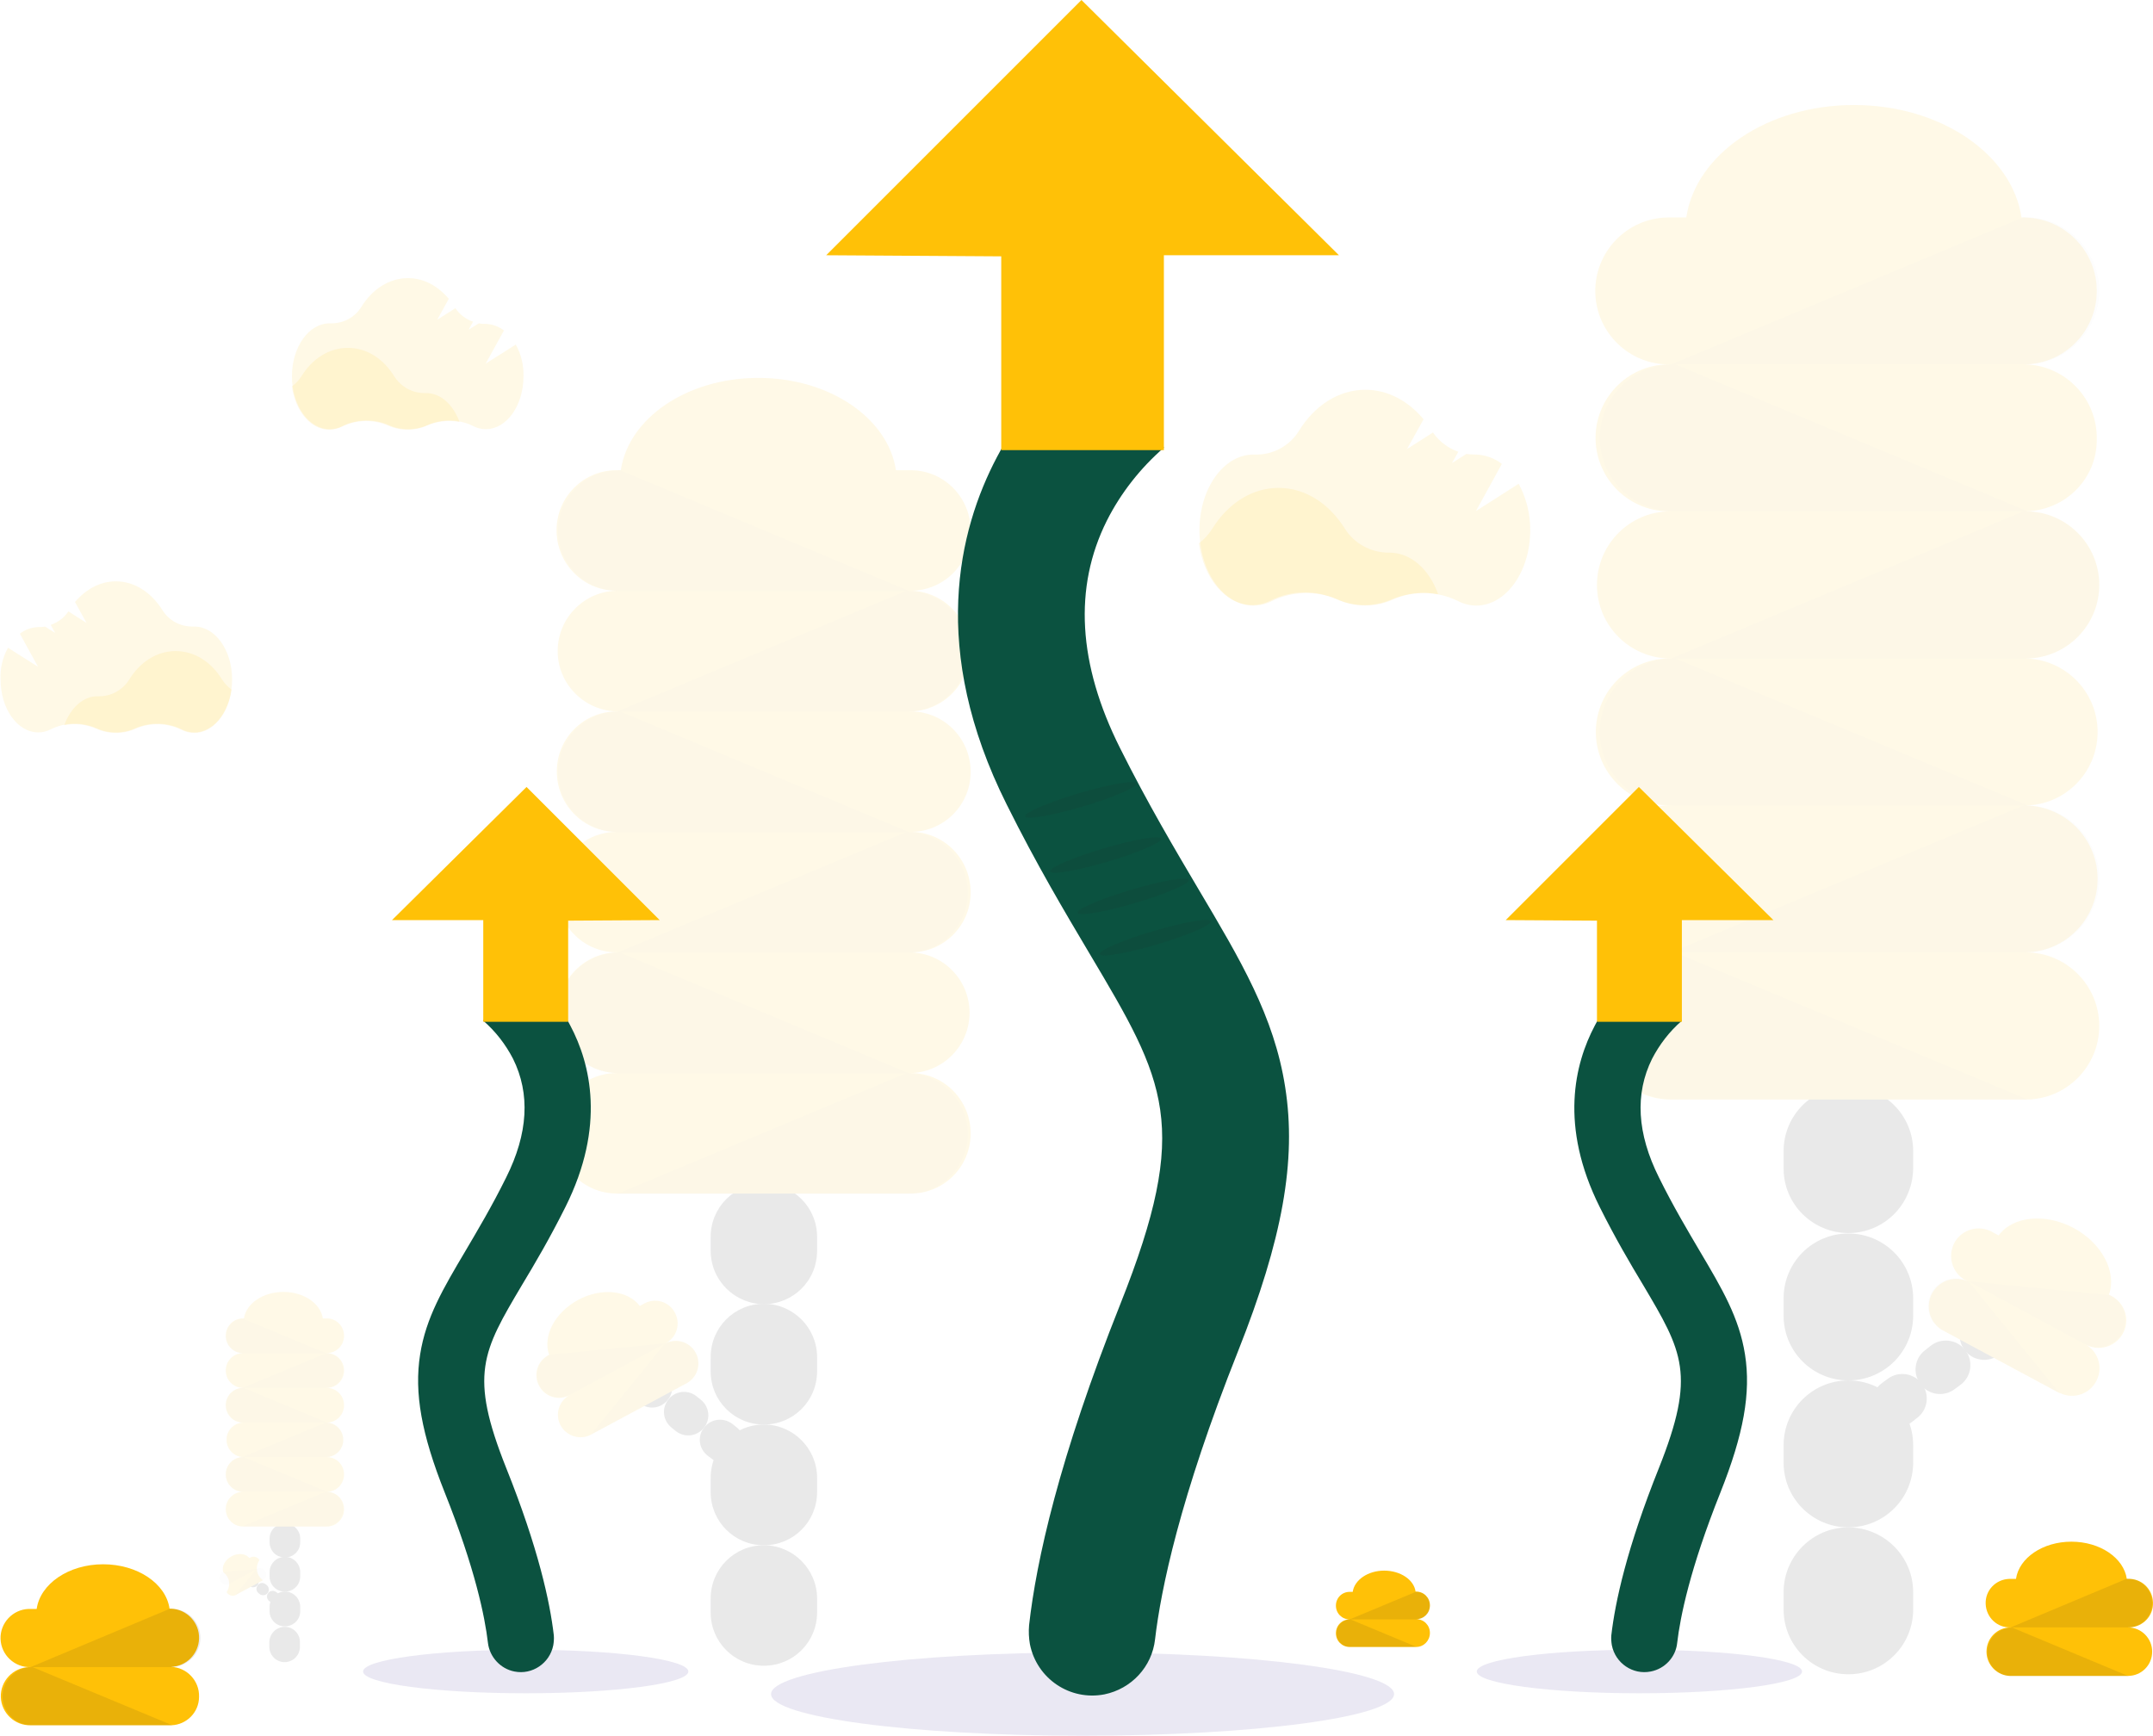 <?xml version="1.0" encoding="utf-8"?>
<!-- Generator: Adobe Illustrator 23.0.1, SVG Export Plug-In . SVG Version: 6.00 Build 0)  -->
<svg xmlns="http://www.w3.org/2000/svg" xmlns:xlink="http://www.w3.org/1999/xlink" x="0px" y="0px" viewBox="0 0 781 629.7"
	 style="enable-background:new 0 0 781 629.7;" xml:space="preserve">
<style type="text/css">
	.growing-business-0{fill:#FFC107;}
	.growing-business-1{fill:#1E2022;}
	.growing-business-2{fill:#2D1582;}
	.growing-business-3{fill:#0b5240;}
</style>
<title>update</title>
<path class="growing-business-0 fill-warning" opacity=".1" d="M521.7,215.6c-5.6-1.1-11.5-0.4-16.8,1.8c-6.4,2.9-13.8,2.8-20.2-0.1c-7.6-3.3-16.2-3.2-23.7,0.5
	c-2.1,1.1-4.4,1.7-6.8,1.7c-9.6,0-17.6-9.7-19.3-22.4c1.9-1.4,3.5-3.2,4.8-5.2c5.6-9.1,14.3-14.9,24.1-14.9s18.4,5.8,24,14.7
	c3.4,5.5,9.5,8.8,16,8.8h0.3C511.8,200.5,518.5,206.6,521.7,215.6z"/>
<path class="growing-business-0 fill-warning" opacity=".1" d="M550.9,175.5l-15.5,9.9l9.4-17.1c-2.7-2.1-6-3.3-9.4-3.4h-0.3c-1.1,0-2.2-0.1-3.2-0.2l-5.2,3.3l2.3-4.1
	c-3.7-1.3-7-3.8-9.2-7l-9.4,6l6-10.8c-5.5-6.6-12.9-10.7-21.1-10.7c-9.8,0-18.5,5.8-24.1,14.9c-3.4,5.5-9.5,8.8-16,8.6h-0.5
	c-10.8,0-19.6,12.3-19.6,27.4s8.8,27.4,19.6,27.4c2.4,0,4.7-0.6,6.8-1.7c7.4-3.6,16.1-3.8,23.7-0.5c6.4,2.9,13.7,2.9,20.1,0
	c7.5-3.3,16.1-3.1,23.5,0.5c2.1,1.1,4.4,1.7,6.7,1.7c10.8,0,19.6-12.3,19.6-27.4C555.1,186.4,553.7,180.7,550.9,175.5z"/>
<g opacity=".1">
	<path class="growing-business-1 fill-dark" d="M296.4,536.1v5.2c0,10.7-8.6,19.3-19.3,19.3c-10.7,0-19.3-8.6-19.3-19.3v-5.2c0-10.7,8.6-19.3,19.3-19.3
		C287.7,516.8,296.4,525.5,296.4,536.1z"/>
	<path class="growing-business-1 fill-dark" d="M257.8,453.8v-5.1c0-10.7,8.6-19.3,19.3-19.3c10.7,0,19.3,8.6,19.3,19.3v5.1c0,1.9-0.3,3.8-0.8,5.6
		c-3.1,10.2-13.8,16-24,12.9C263.4,469.8,257.8,462.3,257.8,453.8L257.8,453.8z"/>
	<path class="growing-business-1 fill-dark" d="M296.4,492.3v5.2c0,10.7-8.6,19.3-19.3,19.3c-10.7,0-19.3-8.6-19.3-19.3l0,0v-5.2c0-10.7,8.6-19.3,19.3-19.3
		C287.7,473,296.4,481.7,296.4,492.3z"/>
	<path class="growing-business-1 fill-dark" d="M277.1,560.6c10.6,0,19.3,8.7,19.3,19.3v5.1c0,10.7-8.6,19.3-19.3,19.3c-10.7,0-19.3-8.6-19.3-19.3v-5.1
		C257.8,569.2,266.4,560.6,277.1,560.6z"/>
	<path class="growing-business-1 fill-dark" opacity=".1" d="M257.8,449.1v4.7c0,10.7,8.6,19.3,19.3,19.3c8.5,0,16.1-5.6,18.5-13.8L257.8,449.1z"/>
	<path class="growing-business-1 fill-dark" opacity=".1" d="M257.8,492.9v4.7c0,10.7,8.7,19.3,19.3,19.3c8.5,0,16-5.6,18.5-13.7L257.8,492.9z"/>
	<path class="growing-business-1 fill-dark" opacity=".1" d="M257.8,536.6v4.7c0,10.7,8.7,19.3,19.3,19.3c8.5,0,16-5.6,18.5-13.7L257.8,536.6z"/>
	<path class="growing-business-1 fill-dark" opacity=".1" d="M257.8,580.3v4.7c0,10.7,8.6,19.3,19.2,19.3c8.5,0,16.1-5.6,18.5-13.8L257.8,580.3z"/>
	<path class="growing-business-1 fill-dark" d="M217.5,497.8l1.5,1.2c3.2,2.4,7.8,1.8,10.2-1.4c1.9-2.5,2-6,0.2-8.6c-0.4-0.6-0.9-1.1-1.5-1.5l-1.5-1.2
		c-3.2-2.5-7.8-1.9-10.2,1.3C213.7,490.8,214.3,495.4,217.5,497.8L217.5,497.8L217.5,497.8z"/>
	<path class="growing-business-1 fill-dark" d="M239.5,496.4l1.5,1.2c3.2,2.5,3.8,7,1.3,10.2c-2.5,3.2-7,3.8-10.2,1.3l-1.5-1.2c-3.2-2.5-3.8-7-1.3-10.2
		C231.7,494.5,236.3,493.9,239.5,496.4L239.5,496.4z"/>
	<path class="growing-business-1 fill-dark" d="M252.6,506.5l1.5,1.2c3.2,2.5,3.8,7,1.3,10.2c-2.5,3.2-7,3.8-10.2,1.3l-1.5-1.2c-3.2-2.5-3.8-7-1.3-10.2
		C244.8,504.6,249.4,504,252.6,506.5L252.6,506.5z"/>
	<path class="growing-business-1 fill-dark" d="M265.7,516.6l1.5,1.2c3.2,2.5,3.8,7,1.3,10.2c-2.5,3.2-7,3.8-10.2,1.3l-1.6-1.2c-3.2-2.5-3.8-7-1.3-10.2
		C257.9,514.7,262.4,514.1,265.7,516.6L265.7,516.6L265.7,516.6z"/>
	<path class="growing-business-1 fill-dark" opacity=".1" d="M217.6,498l1.4,1.1c3.2,2.4,7.8,1.8,10.2-1.4c1.9-2.5,2-6,0.2-8.6L217.6,498z"/>
	<path class="growing-business-1 fill-dark" opacity=".1" d="M230.7,508l1.4,1.1c3.2,2.4,7.8,1.8,10.2-1.4c1.9-2.5,2-6,0.2-8.6L230.7,508z"/>
	<path class="growing-business-1 fill-dark" opacity=".1" d="M243.8,518.2l1.4,1.1c3.2,2.5,7.8,1.9,10.2-1.3c2-2.5,2-6.1,0.2-8.7L243.8,518.2z"/>
	<path class="growing-business-0 fill-warning" d="M224.3,258.1c-12.1-0.3-22.1,9.3-22.3,21.4s9.3,22.1,21.4,22.3c0.3,0,0.6,0,0.9,0
		c-12.1-0.3-22.1,9.3-22.3,21.4s9.3,22.1,21.4,22.3c0.3,0,0.6,0,0.9,0c-12.1,0-21.9,9.8-21.9,21.9s9.8,21.9,21.9,21.9c0,0,0,0,0,0
		c-12.1-0.3-22.1,9.3-22.3,21.4s9.3,22.1,21.4,22.3c0.3,0,0.6,0,0.9,0h105.5c12.1,0.3,22.1-9.3,22.3-21.4s-9.3-22.1-21.4-22.3
		c-0.3,0-0.6,0-0.9,0c12.1,0,21.9-9.8,21.9-21.9s-9.8-21.9-21.9-21.9c12.1,0.3,22.1-9.3,22.3-21.4s-9.3-22.1-21.4-22.3
		c-0.3,0-0.6,0-0.9,0c12.1,0.3,22.1-9.3,22.3-21.4s-9.3-22.1-21.4-22.3c-0.3,0-0.6,0-0.9,0c12.1,0,21.9-9.8,21.9-21.9
		s-9.8-21.9-21.9-21.9c12.1,0.3,22.1-9.3,22.3-21.4s-9.3-22.1-21.4-22.3c-0.3,0-0.6,0-0.9,0H325c-2.8-18.8-24-33.5-49.9-33.5
		s-47.1,14.6-49.9,33.5h-1c-12.1-0.3-22.1,9.3-22.3,21.4s9.3,22.1,21.4,22.3c0.3,0,0.6,0,0.9,0c-12.1,0-21.9,9.8-21.9,21.9
		S212.2,258.1,224.3,258.1L224.3,258.1z"/>
	<path class="growing-business-1 fill-dark" opacity=".1" d="M202.4,192.5c0,12.1,9.8,21.8,21.9,21.9h105.5L225,170.6h-0.6C212.3,170.7,202.5,180.4,202.4,192.5z"/>
	<path class="growing-business-1 fill-dark" opacity=".1" d="M351.1,236.3c-0.1,12.1-9.8,21.8-21.9,21.9H223.7l104.9-43.8h0.6C341.3,214.5,351,224.3,351.1,236.3z"/>
	<path class="growing-business-1 fill-dark" opacity=".1" d="M351.1,323.8c0,12.1-9.8,21.8-21.9,21.9H223.7l104.9-43.8h0.6C341.3,302,351,311.7,351.1,323.8z"/>
	<path class="growing-business-1 fill-dark" opacity=".1" d="M351.1,411.3c0,12.1-9.8,21.8-21.9,21.9H223.7l104.9-43.8h0.6C341.3,389.5,351,399.3,351.1,411.3z"/>
	<path class="growing-business-1 fill-dark" opacity=".1" d="M202.4,280c0,12.1,9.8,21.8,21.9,21.9h105.5L225,258.1h-0.6C212.3,258.2,202.5,268,202.4,280z"/>
	<path class="growing-business-1 fill-dark" opacity=".1" d="M202.4,367.5c0.1,12.1,9.8,21.8,21.9,21.9h105.5L225,345.6h-0.6C212.3,345.7,202.5,355.5,202.4,367.5z"/>
	<path class="growing-business-0 fill-warning" d="M214.5,520.4l34.8-18.7c3.9-2.3,5.2-7.3,2.9-11.2c-2.2-3.7-6.8-5.1-10.7-3.2c4-2.1,5.5-7.1,3.3-11.1
		c-2.1-4-7.1-5.5-11.1-3.3l-1.6,0.9c-4.3-5.7-13.9-6.8-22.4-2.2s-12.9,13.2-10.5,19.9l-0.3,0.2c-4,2.1-5.5,7.1-3.3,11.1
		c2.1,4,7.1,5.5,11.1,3.3c-4,2.1-5.5,7.1-3.3,11.1C205.6,521.1,210.6,522.6,214.5,520.4L214.5,520.4z"/>
	<path class="growing-business-1 fill-dark" opacity=".1" d="M195.7,502.7c2.2,4,7.1,5.5,11.1,3.3l34.7-18.7l-42.3,4.2l-0.2,0.1C195.1,493.8,193.6,498.7,195.7,502.7z"/>
	<path class="growing-business-1 fill-dark" opacity=".1" d="M252.4,490.7c2.1,4,0.6,8.9-3.3,11.1l-34.8,18.7l26.8-33l0.2-0.1C245.3,485.3,250.2,486.8,252.4,490.7z"/>
</g>
<g opacity=".1">
	<path class="growing-business-1 fill-dark" d="M108.9,583.2v1.5c-0.1,3.1-2.7,5.4-5.8,5.3c-2.9-0.1-5.2-2.4-5.3-5.3v-1.5c-0.1-3.1,2.2-5.6,5.3-5.8
		c3.1-0.1,5.6,2.2,5.8,5.3C108.9,582.8,108.9,583,108.9,583.2z"/>
	<path class="growing-business-1 fill-dark" d="M97.8,559.5v-1.5c0.1-3.1,2.7-5.4,5.8-5.3c2.9,0.1,5.2,2.4,5.3,5.3v1.5c0,0.5-0.1,1.1-0.2,1.6
		c-0.9,2.9-4,4.6-6.9,3.7C99.4,564.2,97.8,562,97.8,559.5L97.8,559.5z"/>
	<path class="growing-business-1 fill-dark" d="M108.9,570.6v1.5c-0.1,3.1-2.7,5.4-5.8,5.3c-2.9-0.1-5.2-2.4-5.3-5.3v-1.5c-0.1-3.1,2.2-5.6,5.3-5.8
		c3.1-0.1,5.6,2.2,5.8,5.3C108.9,570.3,108.9,570.5,108.9,570.6z"/>
	<path class="growing-business-1 fill-dark" d="M103.3,590.2c3.1,0,5.5,2.5,5.5,5.5v1.5c0.1,3.1-2.2,5.6-5.3,5.8c-3.1,0.1-5.6-2.2-5.8-5.3c0-0.2,0-0.3,0-0.5
		v-1.5C97.8,592.6,100.3,590.2,103.3,590.2z"/>
	<path class="growing-business-1 fill-dark" opacity=".1" d="M97.8,558.2v1.3c0,3.1,2.5,5.5,5.5,5.6c2.5,0,4.6-1.6,5.3-4L97.8,558.2z"/>
	<path class="growing-business-1 fill-dark" opacity=".1" d="M97.8,570.8v1.3c0,3.1,2.5,5.5,5.5,5.6c2.5,0,4.6-1.6,5.3-4L97.8,570.8z"/>
	<path class="growing-business-1 fill-dark" opacity=".1" d="M97.8,583.3v1.3c0,3.1,2.5,5.5,5.5,5.6c2.5,0,4.6-1.6,5.3-4L97.8,583.3z"/>
	<path class="growing-business-1 fill-dark" opacity=".1" d="M97.8,595.8v1.3c0,3.1,2.5,5.5,5.5,5.6c2.5,0,4.6-1.6,5.3-4L97.8,595.8z"/>
	<path class="growing-business-1 fill-dark" d="M86.2,572.2l0.4,0.3c0.9,0.7,2.2,0.6,2.9-0.3c0.6-0.7,0.6-1.8,0.1-2.6c-0.1-0.2-0.3-0.3-0.4-0.5l-0.4-0.3
		c-0.9-0.7-2.2-0.5-2.9,0.4S85.3,571.5,86.2,572.2L86.2,572.2L86.2,572.2z"/>
	<path class="growing-business-1 fill-dark" d="M92.6,571.8l0.4,0.3c0.9,0.7,1.1,2,0.5,2.9c-0.7,0.9-2,1.1-2.9,0.5c0,0-0.1,0-0.1-0.1l-0.5-0.3
		c-0.9-0.7-1.1-2-0.4-2.9S91.6,571.1,92.6,571.8L92.6,571.8z"/>
	<path class="growing-business-1 fill-dark" d="M96.3,574.7l0.4,0.3c0.9,0.7,1.1,2,0.4,2.9c-0.7,0.9-2,1.1-2.9,0.4l-0.4-0.3c-0.9-0.7-1-2-0.3-2.9
		C94.2,574.2,95.4,574,96.3,574.7z"/>
	<path class="growing-business-1 fill-dark" d="M100.1,577.5l0.4,0.3c0.9,0.7,1.1,2,0.5,2.9c-0.7,0.9-2,1.1-2.9,0.5c0,0-0.1,0-0.1-0.1l-0.4-0.3
		c-0.9-0.7-1-2-0.3-2.9C97.9,577.1,99.2,576.9,100.1,577.5z"/>
	<path class="growing-business-1 fill-dark" opacity=".1" d="M86.3,572.2l0.4,0.3c0.9,0.7,2.2,0.6,2.9-0.3c0.6-0.7,0.6-1.8,0.1-2.6L86.3,572.2z"/>
	<path class="growing-business-1 fill-dark" opacity=".1" d="M90,575.1l0.4,0.3c0.9,0.7,2.2,0.6,2.9-0.3c0.6-0.7,0.6-1.8,0.1-2.6L90,575.1z"/>
	<path class="growing-business-1 fill-dark" opacity=".1" d="M93.8,578l0.4,0.3c0.9,0.7,2.2,0.5,2.9-0.4c0.5-0.7,0.5-1.8,0-2.5L93.8,578z"/>
	<path class="growing-business-0 fill-warning" d="M88.2,503.5c-3.5,0-6.3,2.8-6.3,6.3c0,3.5,2.8,6.3,6.3,6.3c-3.5,0.1-6.2,3.1-6,6.5c0.1,3.3,2.8,5.9,6,6
		c-3.5,0-6.3,2.8-6.3,6.3c0,3.5,2.8,6.3,6.3,6.3c-3.5,0-6.3,2.8-6.3,6.3c0,3.5,2.8,6.3,6.3,6.3h30.3c3.5,0,6.3-2.8,6.3-6.3
		c0-3.5-2.8-6.3-6.3-6.3c3.5,0,6.3-2.8,6.3-6.3c0-3.5-2.8-6.3-6.3-6.3c3.5-0.1,6.2-3.1,6-6.5c-0.1-3.3-2.8-5.9-6-6
		c3.5,0,6.3-2.8,6.3-6.3c0-3.5-2.8-6.3-6.3-6.3c3.5,0,6.3-2.8,6.3-6.3c0-3.5-2.8-6.3-6.3-6.3c3.5,0,6.3-2.8,6.3-6.3
		c0-3.5-2.8-6.3-6.3-6.3h-1.4c-0.8-5.4-6.9-9.6-14.3-9.6s-13.5,4.2-14.3,9.6h-0.3c-3.5,0-6.3,2.8-6.3,6.3c0,3.5,2.8,6.3,6.3,6.3
		c-3.5,0-6.3,2.8-6.3,6.3C81.9,500.7,84.7,503.5,88.2,503.5z"/>
	<path class="growing-business-1 fill-dark" opacity=".1" d="M81.9,484.7c0,3.5,2.8,6.3,6.3,6.3h30.3l-30.1-12.5h-0.2C84.7,478.4,81.9,481.2,81.9,484.7z"/>
	<path class="growing-business-1 fill-dark" opacity=".1" d="M124.5,497.2c0,3.5-2.8,6.3-6.3,6.3H88l30.1-12.5h0.2C121.7,490.9,124.5,493.7,124.5,497.2z"/>
	<path class="growing-business-1 fill-dark" opacity=".1" d="M124.5,522.3c0,3.5-2.8,6.3-6.3,6.3H88l30.1-12.5h0.2C121.7,516.1,124.5,518.9,124.5,522.3z"/>
	<path class="growing-business-1 fill-dark" opacity=".1" d="M124.5,547.4c0,3.5-2.8,6.3-6.3,6.3H88l30.1-12.5h0.2C121.7,541.1,124.5,543.9,124.5,547.4z"/>
	<path class="growing-business-1 fill-dark" opacity=".1" d="M81.9,509.7c0,3.5,2.8,6.3,6.3,6.3h30.3l-30.1-12.5h-0.2C84.7,503.5,81.9,506.3,81.9,509.7z"/>
	<path class="growing-business-1 fill-dark" opacity=".1" d="M81.9,534.8c0,3.5,2.8,6.3,6.3,6.3h30.3l-30.1-12.5h-0.2C84.7,528.6,81.9,531.4,81.9,534.8z"/>
	<path class="growing-business-0 fill-warning" d="M85.4,578.7l10-5.4c-2.4-1.7-2.9-4.9-1.3-7.3c0,0,0,0,0,0c-0.6-1.1-2-1.6-3.2-1c0,0,0,0,0,0l-0.5,0.2
		c-1.2-1.6-4-1.9-6.4-0.6s-3.7,3.8-3,5.7l-0.1,0c2.4,1.7,2.9,4.9,1.3,7.3c0,0,0,0,0,0C82.9,578.8,84.3,579.2,85.4,578.7z"/>
	<path class="growing-business-1 fill-dark" opacity=".1" d="M80,573.6c0.6,1.2,2,1.6,3.2,1c0,0,0,0,0,0l10-5.4L81,570.3H81C79.8,570.9,79.4,572.3,80,573.6
		C80,573.5,80,573.5,80,573.6z"/>
	<path class="growing-business-1 fill-dark" opacity=".1" d="M96.3,570.1c0.6,1.1,0.2,2.6-1,3.2l-10,5.4l7.7-9.5H93C94.2,568.6,95.6,569,96.3,570.1
		C96.2,570.1,96.2,570.1,96.3,570.1z"/>
</g>
<g opacity=".1">
	<path class="growing-business-1 fill-dark" d="M647,524.3v6.3c0,13,10.5,23.5,23.5,23.5c13,0,23.5-10.5,23.5-23.5v-6.3c0-13-10.5-23.5-23.5-23.5
		C657.5,500.8,647,511.3,647,524.3z"/>
	<path class="growing-business-1 fill-dark" d="M694,423.9v-6.3c0-13-10.5-23.5-23.5-23.5c-13,0-23.5,10.5-23.5,23.5v6.3c0,2.3,0.3,4.6,1,6.8
		c3.8,12.4,17,19.4,29.4,15.6C687.2,443.3,693.9,434.2,694,423.9L694,423.9z"/>
	<path class="growing-business-1 fill-dark" d="M647,471v6.3c0,13,10.5,23.5,23.5,23.5c13,0,23.5-10.5,23.5-23.5V471c0-13-10.5-23.5-23.5-23.5
		C657.5,447.5,647,458,647,471z"/>
	<path class="growing-business-1 fill-dark" d="M670.5,554.1c-13,0-23.5,10.6-23.5,23.5v6.3c0,13,10.5,23.5,23.5,23.5c13,0,23.5-10.5,23.5-23.5v-6.3
		C694,564.7,683.5,554.2,670.5,554.1z"/>
	<path class="growing-business-1 fill-dark" opacity=".1" d="M694,418.3v5.7c-0.1,13-10.6,23.5-23.6,23.4c-10.3-0.1-19.3-6.8-22.4-16.6L694,418.3z"/>
	<path class="growing-business-1 fill-dark" opacity=".1" d="M694,471.6v5.7c-0.1,13-10.6,23.5-23.6,23.4c-10.3-0.1-19.3-6.8-22.4-16.6L694,471.6z"/>
	<path class="growing-business-1 fill-dark" opacity=".1" d="M694,524.9v5.7c-0.1,13-10.6,23.5-23.6,23.4c-10.3-0.1-19.3-6.8-22.4-16.6L694,524.9z"/>
	<path class="growing-business-1 fill-dark" opacity=".1" d="M694,578.3v5.7c-0.1,13-10.6,23.5-23.6,23.4c-10.3-0.1-19.3-6.8-22.4-16.6L694,578.3z"/>
	<path class="growing-business-1 fill-dark" d="M743.2,477.7l-1.9,1.5c-3.9,3-9.5,2.3-12.5-1.6c-2.4-3.1-2.5-7.4-0.2-10.6c0.5-0.7,1.1-1.3,1.8-1.9l1.9-1.5
		c3.9-3,9.5-2.3,12.5,1.6C747.8,469.1,747.1,474.7,743.2,477.7L743.2,477.7z"/>
	<path class="growing-business-1 fill-dark" d="M716.4,475.9l-1.9,1.4c-4,2.9-4.8,8.5-1.9,12.4c2.9,4,8.5,4.8,12.4,1.9c0.1-0.1,0.3-0.2,0.4-0.3l1.9-1.4
		c3.9-3,4.6-8.6,1.6-12.5C725.8,473.6,720.2,472.9,716.4,475.9L716.4,475.9L716.4,475.9z"/>
	<path class="growing-business-1 fill-dark" d="M700.4,488.2l-1.9,1.5c-4,2.9-4.8,8.5-1.9,12.4c2.9,4,8.5,4.8,12.4,1.9c0.1-0.1,0.3-0.2,0.4-0.3l1.9-1.4
		c3.9-3,4.6-8.6,1.6-12.5C709.9,485.9,704.3,485.2,700.4,488.2L700.4,488.2z"/>
	<path class="growing-business-1 fill-dark" d="M684.4,500.5l-1.9,1.4c-3.9,3-4.6,8.6-1.6,12.5c3,3.9,8.6,4.6,12.5,1.6l0,0l1.9-1.5c4-2.9,4.8-8.5,1.9-12.4
		c-2.9-4-8.5-4.8-12.4-1.9C684.7,500.3,684.6,500.4,684.4,500.5z"/>
	<path class="growing-business-1 fill-dark" opacity=".1" d="M743,477.8l-1.7,1.3c-3.9,3-9.5,2.3-12.5-1.6c-2.4-3.1-2.5-7.4-0.2-10.6L743,477.8z"/>
	<path class="growing-business-1 fill-dark" opacity=".1" d="M727,490.1l-1.7,1.3c-3.9,2.9-9.5,2.1-12.4-1.8c-2.3-3.1-2.4-7.3-0.2-10.4L727,490.1z"/>
	<path class="growing-business-1 fill-dark" opacity=".1" d="M711.1,502.4l-1.7,1.3c-3.9,3-9.5,2.3-12.5-1.6c-2.4-3.1-2.5-7.4-0.2-10.6L711.1,502.4z"/>
	<path class="growing-business-0 fill-warning" d="M734.8,185.5c14.7,0,26.7,11.9,26.7,26.7c0,14.7-11.9,26.7-26.7,26.7c14.7,0.3,26.4,12.5,26.1,27.2
		c-0.3,14.3-11.8,25.9-26.1,26.1c14.7,0.3,26.4,12.5,26.1,27.2c-0.3,14.3-11.8,25.9-26.1,26.1c14.7,0,26.7,11.9,26.7,26.7
		c0,14.7-11.9,26.7-26.7,26.7H606.2c-14.7,0-26.7-11.9-26.7-26.7c0-14.7,11.9-26.7,26.7-26.7c-14.7,0.3-26.9-11.4-27.2-26.1
		c-0.3-14.7,11.4-26.9,26.1-27.2c0.3,0,0.7,0,1,0c-14.7,0.3-26.9-11.4-27.2-26.1c-0.3-14.7,11.4-26.9,26.1-27.2c0.3,0,0.7,0,1,0
		c-14.7,0-26.7-11.9-26.7-26.7c0-14.7,11.9-26.7,26.7-26.7c-14.7,0.3-26.9-11.4-27.2-26.1c-0.3-14.7,11.4-26.9,26.1-27.2
		c0.3,0,0.7,0,1,0c-14.7,0.3-26.9-11.4-27.2-26.1c-0.3-14.7,11.4-26.9,26.1-27.2c0.3,0,0.7,0,1,0h5.9c3.4-22.9,29.3-40.8,60.8-40.8
		s57.4,17.9,60.8,40.8h1.2c14.7,0.3,26.4,12.5,26.1,27.2c-0.3,14.3-11.8,25.9-26.1,26.1c14.7,0.3,26.4,12.5,26.1,27.2
		C760.7,173.7,749.2,185.2,734.8,185.5L734.8,185.5z"/>
	<path class="growing-business-1 fill-dark" opacity=".1" d="M761.5,105.5c0,14.7-12,26.6-26.7,26.7H606.2L734,78.8h0.8C749.5,78.9,761.5,90.8,761.5,105.5z"/>
	<path class="growing-business-1 fill-dark" opacity=".1" d="M580.3,158.8c0,14.7,12,26.6,26.7,26.7h128.6l-127.8-53.3H607C592.3,132.2,580.4,144.1,580.3,158.8z"/>
	<path class="growing-business-1 fill-dark" opacity=".1" d="M580.3,265.5c0,14.7,12,26.6,26.7,26.7h128.6l-127.8-53.3H607C592.3,238.9,580.4,250.8,580.3,265.5z"/>
	<path class="growing-business-1 fill-dark" opacity=".1" d="M580.3,372.2c0,14.7,12,26.6,26.7,26.7h128.6l-127.8-53.3H607C592.3,345.5,580.4,357.4,580.3,372.2z"/>
	<path class="growing-business-1 fill-dark" opacity=".1" d="M761.5,212.2c0,14.7-12,26.6-26.7,26.7H606.2L734,185.5h0.8C749.5,185.5,761.5,197.5,761.5,212.2z"/>
	<path class="growing-business-1 fill-dark" opacity=".1" d="M761.5,318.8c0,14.7-12,26.6-26.7,26.7H606.2L734,292.2h0.8C749.5,292.2,761.5,304.1,761.5,318.8z"/>
	<path class="growing-business-0 fill-warning" d="M746.7,505.2l-42.4-22.8c-4.7-3-6-9.2-3.1-13.8c2.7-4.2,8-5.8,12.5-3.8c-5-2.2-7.3-8.1-5.1-13.2
		c2.2-5,8.1-7.3,13.2-5.1c0.5,0.2,0.9,0.4,1.3,0.7l1.9,1c5.2-7,16.9-8.2,27.2-2.7s15.8,16.1,12.8,24.2l0.4,0.2c5,2.3,7.3,8.2,5,13.2
		c-2.3,5-8.2,7.3-13.2,5c-0.4-0.2-0.9-0.4-1.3-0.7c5,2.4,7.1,8.3,4.7,13.3c-2.4,5-8.3,7.1-13.3,4.7
		C747.3,505.5,747,505.3,746.7,505.2z"/>
	<path class="growing-business-1 fill-dark" opacity=".1" d="M769.7,483.6c-2.6,4.8-8.7,6.6-13.5,4l-42.3-22.8l51.5,5.1l0.3,0.1C770.5,472.6,772.3,478.7,769.7,483.6
		C769.7,483.6,769.7,483.6,769.7,483.6z"/>
	<path class="growing-business-1 fill-dark" opacity=".1" d="M700.6,469c-2.6,4.9-0.8,10.9,4,13.5l42.4,22.8l-32.7-40.2l-0.3-0.1C709.3,462.4,703.2,464.2,700.6,469z"/>
</g>
<ellipse class="growing-business-2 fill-indigo" opacity=".1" cx="392.7" cy="614.6" rx="113" ry="15.1"/>
<path class="growing-business-3 fill-primary" d="M400.6,614.7c-12.5,2.4-24.5-5.7-27-18.2c-0.4-2.3-0.5-4.6-0.3-6.9c2.6-23.2,10.8-60.5,33.1-116.5
	c25.8-64.9,16.5-80.6-11.2-127.2c-8.9-15-19.1-32.1-30-54c-28.2-56.3-17.5-99.6-3.6-126c14.8-28.1,35.9-42.8,38.3-44.4l21.8,36.1
	l-2,2c0,0,1,0,2.5,2.8c-8.5,7.4-15.6,16.4-20.7,26.5c-12.1,24.2-10.5,52,4.8,82.5c10.2,20.4,19.9,36.7,28.4,51.1
	c15.3,25.8,27.5,46.2,31.5,71.9c4.2,26.6-1,55.3-17.1,95.8c-21.2,53.3-28,86.6-30.1,104.5C417.9,604.7,410.4,612.7,400.6,614.7
	L400.6,614.7z"/>
<polygon class="growing-business-0 fill-warning" points="299.7,92.6 392.3,0 485.7,92.6 422.2,92.6 422.2,163.3 363.2,163.3 363.2,93 "/>
<ellipse class="growing-business-2 fill-indigo" opacity=".1" cx="594.7" cy="606.4" rx="59" ry="7.9"/>
<path class="growing-business-3 fill-primary" d="M598.8,606.4c-6.5,1.3-12.8-3-14.1-9.5c-0.2-1.2-0.3-2.4-0.2-3.6c1.4-12.1,5.6-31.6,17.3-60.8
	c13.5-33.9,8.6-42.1-5.8-66.4c-4.7-7.8-10-16.8-15.7-28.2c-14.7-29.4-9.1-52-1.8-65.8c4.8-9.2,11.6-17.1,20-23.2l11.4,18.9l-1.1,1
	c0,0,0.5,0,1.3,1.5c-4.5,3.9-8.1,8.6-10.8,13.8c-6.3,12.7-5.5,27.1,2.5,43.1c5.3,10.7,10.4,19.2,14.8,26.7
	c8,13.5,14.3,24.1,16.4,37.5c2.2,13.9-0.5,28.9-8.9,50c-11.1,27.8-14.6,45.2-15.7,54.6C607.9,601.1,604,605.4,598.8,606.4
	L598.8,606.4z"/>
<polygon class="growing-business-0 fill-warning" points="546.2,333.8 594.5,285.5 643.3,333.8 610.1,333.8 610.1,370.7 579.3,370.7 579.3,334 "/>
<ellipse class="growing-business-2 fill-indigo" opacity=".1" cx="190.7" cy="606.4" rx="59" ry="7.9"/>
<path class="growing-business-3 fill-primary" d="M186.6,606.4c6.5,1.3,12.8-3,14.1-9.5c0.2-1.2,0.3-2.4,0.2-3.6c-1.4-12.1-5.6-31.6-17.3-60.8
	c-13.5-33.9-8.6-42.1,5.8-66.4c4.7-7.8,10-16.8,15.7-28.2c14.7-29.4,9.1-52,1.8-65.8c-4.8-9.2-11.6-17.1-20-23.2l-11.4,18.9l1.1,1
	c0,0-0.5,0-1.3,1.5c4.5,3.9,8.1,8.6,10.8,13.8c6.3,12.7,5.5,27.1-2.5,43.1c-5.3,10.7-10.4,19.2-14.8,26.7
	c-8,13.5-14.3,24.1-16.4,37.5c-2.2,13.9,0.5,28.9,8.9,50c11.1,27.8,14.6,45.2,15.7,54.6C177.6,601.1,181.5,605.4,186.6,606.4
	L186.6,606.4z"/>
<polygon class="growing-business-0 fill-warning" points="239.3,333.8 191,285.5 142.2,333.8 175.3,333.8 175.3,370.7 206.1,370.7 206.1,334 "/>
<ellipse transform="matrix(0.959 -0.284 0.284 0.959 -66.253 123.211)" class="growing-business-1 fill-dark" opacity=".1" cx="392" cy="290.2" rx="21" ry="2.5"/>
<ellipse transform="matrix(0.959 -0.284 0.284 0.959 -71.561 126.588)" class="growing-business-1 fill-dark" opacity=".1" cx="401" cy="310.2" rx="21" ry="2.5"/>
<ellipse transform="matrix(0.959 -0.284 0.284 0.959 -75.406 130.042)" class="growing-business-1 fill-dark" opacity=".1" cx="411" cy="325.2" rx="21" ry="2.5"/>
<ellipse transform="matrix(0.959 -0.284 0.284 0.959 -79.335 132.932)" class="growing-business-1 fill-dark" opacity=".1" cx="419" cy="340.2" rx="21" ry="2.5"/>
<path class="growing-business-0 fill-warning" d="M771.9,608h-42.5c-4.9,0-8.8-4-8.8-8.8c0-4.9,3.9-8.8,8.8-8.8c-4.9,0.2-8.9-3.6-9.1-8.5s3.6-8.9,8.5-9.1
	c0.2,0,0.4,0,0.6,0h1.9c1.1-7.6,9.7-13.5,20.1-13.5s19,5.9,20.1,13.5h0.4c4.9-0.2,8.9,3.6,9.1,8.5s-3.6,8.9-8.5,9.1
	c-0.2,0-0.4,0-0.6,0c4.9,0,8.8,4,8.8,8.8C780.7,604.1,776.8,608,771.9,608L771.9,608z"/>
<path class="growing-business-1 fill-dark" opacity=".1" d="M780.7,581.6c0,4.9-3.9,8.8-8.8,8.8h-42.5l42.2-17.7h0.3C776.8,572.8,780.7,576.7,780.7,581.6z"/>
<path class="growing-business-1 fill-dark" opacity=".1" d="M720.9,599.3c0,4.9,4,8.8,8.8,8.8h42.5L730,590.5h-0.2C724.9,590.6,720.9,594.5,720.9,599.3z"/>
<path class="growing-business-0 fill-warning" d="M513.7,597.5h-24.1c-2.8,0-5-2.2-5-5s2.2-5,5-5c-2.8,0-5-2.2-5-5s2.2-5,5-5h1.1c0.6-4.3,5.5-7.7,11.4-7.7
	s10.8,3.3,11.4,7.6h0.2c2.8,0,5,2.2,5,5s-2.2,5-5,5c2.8,0,5,2.2,5,5S516.5,597.5,513.7,597.5L513.7,597.5z"/>
<path class="growing-business-1 fill-dark" opacity=".1" d="M518.7,582.5c0,2.8-2.2,5-5,5h-24.1l24-10h0.1C516.5,577.5,518.7,579.8,518.7,582.5z"/>
<path class="growing-business-1 fill-dark" opacity=".1" d="M484.8,592.5c0,2.8,2.2,5,5,5h24.1l-24-10h-0.1C487,587.6,484.8,589.8,484.8,592.5z"/>
<path class="growing-business-0 fill-warning" d="M62.2,625.9h-51c-5.8,0.2-10.7-4.4-10.9-10.2c-0.2-5.8,4.4-10.7,10.2-10.9c0.2,0,0.4,0,0.6,0
	c-5.8,0.2-10.7-4.4-10.9-10.2c-0.2-5.8,4.4-10.7,10.2-10.9c0.2,0,0.4,0,0.6,0h2.3c1.3-9.1,11.6-16.2,24.1-16.2s22.8,7,24.1,16.1h0.5
	c5.8,0.2,10.4,5.1,10.2,10.9c-0.2,5.6-4.7,10.1-10.2,10.2c5.8,0.2,10.4,5.1,10.2,10.9C72.2,621.2,67.7,625.7,62.2,625.9L62.2,625.9z
	"/>
<path class="growing-business-1 fill-dark" opacity=".1" d="M72.7,594.2c0,5.8-4.7,10.5-10.6,10.6h-51l50.6-21.2h0.3C68,583.6,72.7,588.3,72.7,594.2
	C72.7,594.2,72.7,594.2,72.7,594.2z"/>
<path class="growing-business-1 fill-dark" opacity=".1" d="M0.9,615.4c0,5.8,4.8,10.5,10.6,10.5h51l-50.7-21.1h-0.3C5.7,604.9,1,609.6,0.9,615.4z"/>
<path class="growing-business-0 fill-warning" opacity=".1" d="M166.7,153.1c-4-0.8-8.1-0.3-11.8,1.3c-4.5,2-9.6,2-14.1,0c-5.3-2.3-11.4-2.2-16.6,0.3
	c-1.5,0.8-3.1,1.2-4.8,1.2c-6.7,0-12.3-6.8-13.5-15.7c1.3-1,2.5-2.2,3.4-3.6c3.9-6.4,10-10.4,16.9-10.4s12.9,4,16.8,10.3
	c2.4,3.8,6.6,6.2,11.2,6.1h0.2C159.8,142.5,164.4,146.8,166.7,153.1z"/>
<path class="growing-business-0 fill-warning" opacity=".1" d="M187.1,125l-10.9,6.9l6.6-12c-1.9-1.5-4.2-2.3-6.6-2.4h-0.2c-0.8,0-1.5,0-2.3-0.2l-3.7,2.3l1.6-2.9
	c-2.6-0.9-4.9-2.6-6.4-4.9l-6.6,4.2l4.2-7.6c-3.9-4.6-9-7.5-14.8-7.5c-6.9,0-13,4.1-16.9,10.4c-2.4,3.9-6.6,6.1-11.2,6h-0.3
	c-7.6,0-13.7,8.6-13.7,19.2s6.1,19.2,13.7,19.2c1.7,0,3.3-0.4,4.8-1.2c5.2-2.5,11.3-2.6,16.6-0.3c2.2,1,4.6,1.5,7.1,1.5
	c2.4,0,4.8-0.5,7-1.5c5.3-2.3,11.3-2.2,16.4,0.3c1.5,0.8,3.1,1.2,4.7,1.2c7.6,0,13.7-8.6,13.7-19.2C190,132.6,189.1,128.6,187.1,125
	z"/>
<path class="growing-business-0 fill-warning" opacity=".1" d="M23.3,263.1c4-0.8,8-0.3,11.7,1.3c4.5,2,9.6,2,14.1,0c5.3-2.3,11.4-2.2,16.6,0.3c1.5,0.8,3.1,1.2,4.8,1.2
	c6.7,0,12.3-6.8,13.5-15.7c-1.3-1-2.5-2.2-3.4-3.6c-3.9-6.4-10-10.4-16.9-10.4s-12.9,4-16.8,10.3c-2.4,3.9-6.7,6.2-11.2,6.1h-0.2
	C30.2,252.5,25.6,256.8,23.3,263.1z"/>
<path class="growing-business-0 fill-warning" opacity=".1" d="M2.9,235l10.9,6.9l-6.6-12c1.9-1.5,4.2-2.3,6.6-2.4h0.2c0.8,0,1.5,0,2.3-0.2l3.7,2.3l-1.6-2.9
	c2.6-0.9,4.9-2.6,6.4-4.9l6.6,4.2l-4.2-7.6c3.9-4.6,9.1-7.5,14.8-7.5c6.9,0,12.9,4.1,16.9,10.4c2.4,3.9,6.6,6.1,11.2,6h0.4
	c7.6,0,13.7,8.6,13.7,19.2s-6.1,19.2-13.7,19.2c-1.7,0-3.3-0.4-4.8-1.2c-5.2-2.5-11.3-2.6-16.6-0.3c-2.2,1-4.6,1.5-7.1,1.5
	c-2.4,0-4.8-0.5-7-1.5c-5.3-2.3-11.3-2.2-16.4,0.3c-1.5,0.8-3.1,1.2-4.7,1.2c-7.6,0-13.7-8.6-13.7-19.2C0,242.6,0.9,238.6,2.9,235z"
	/>
</svg>
